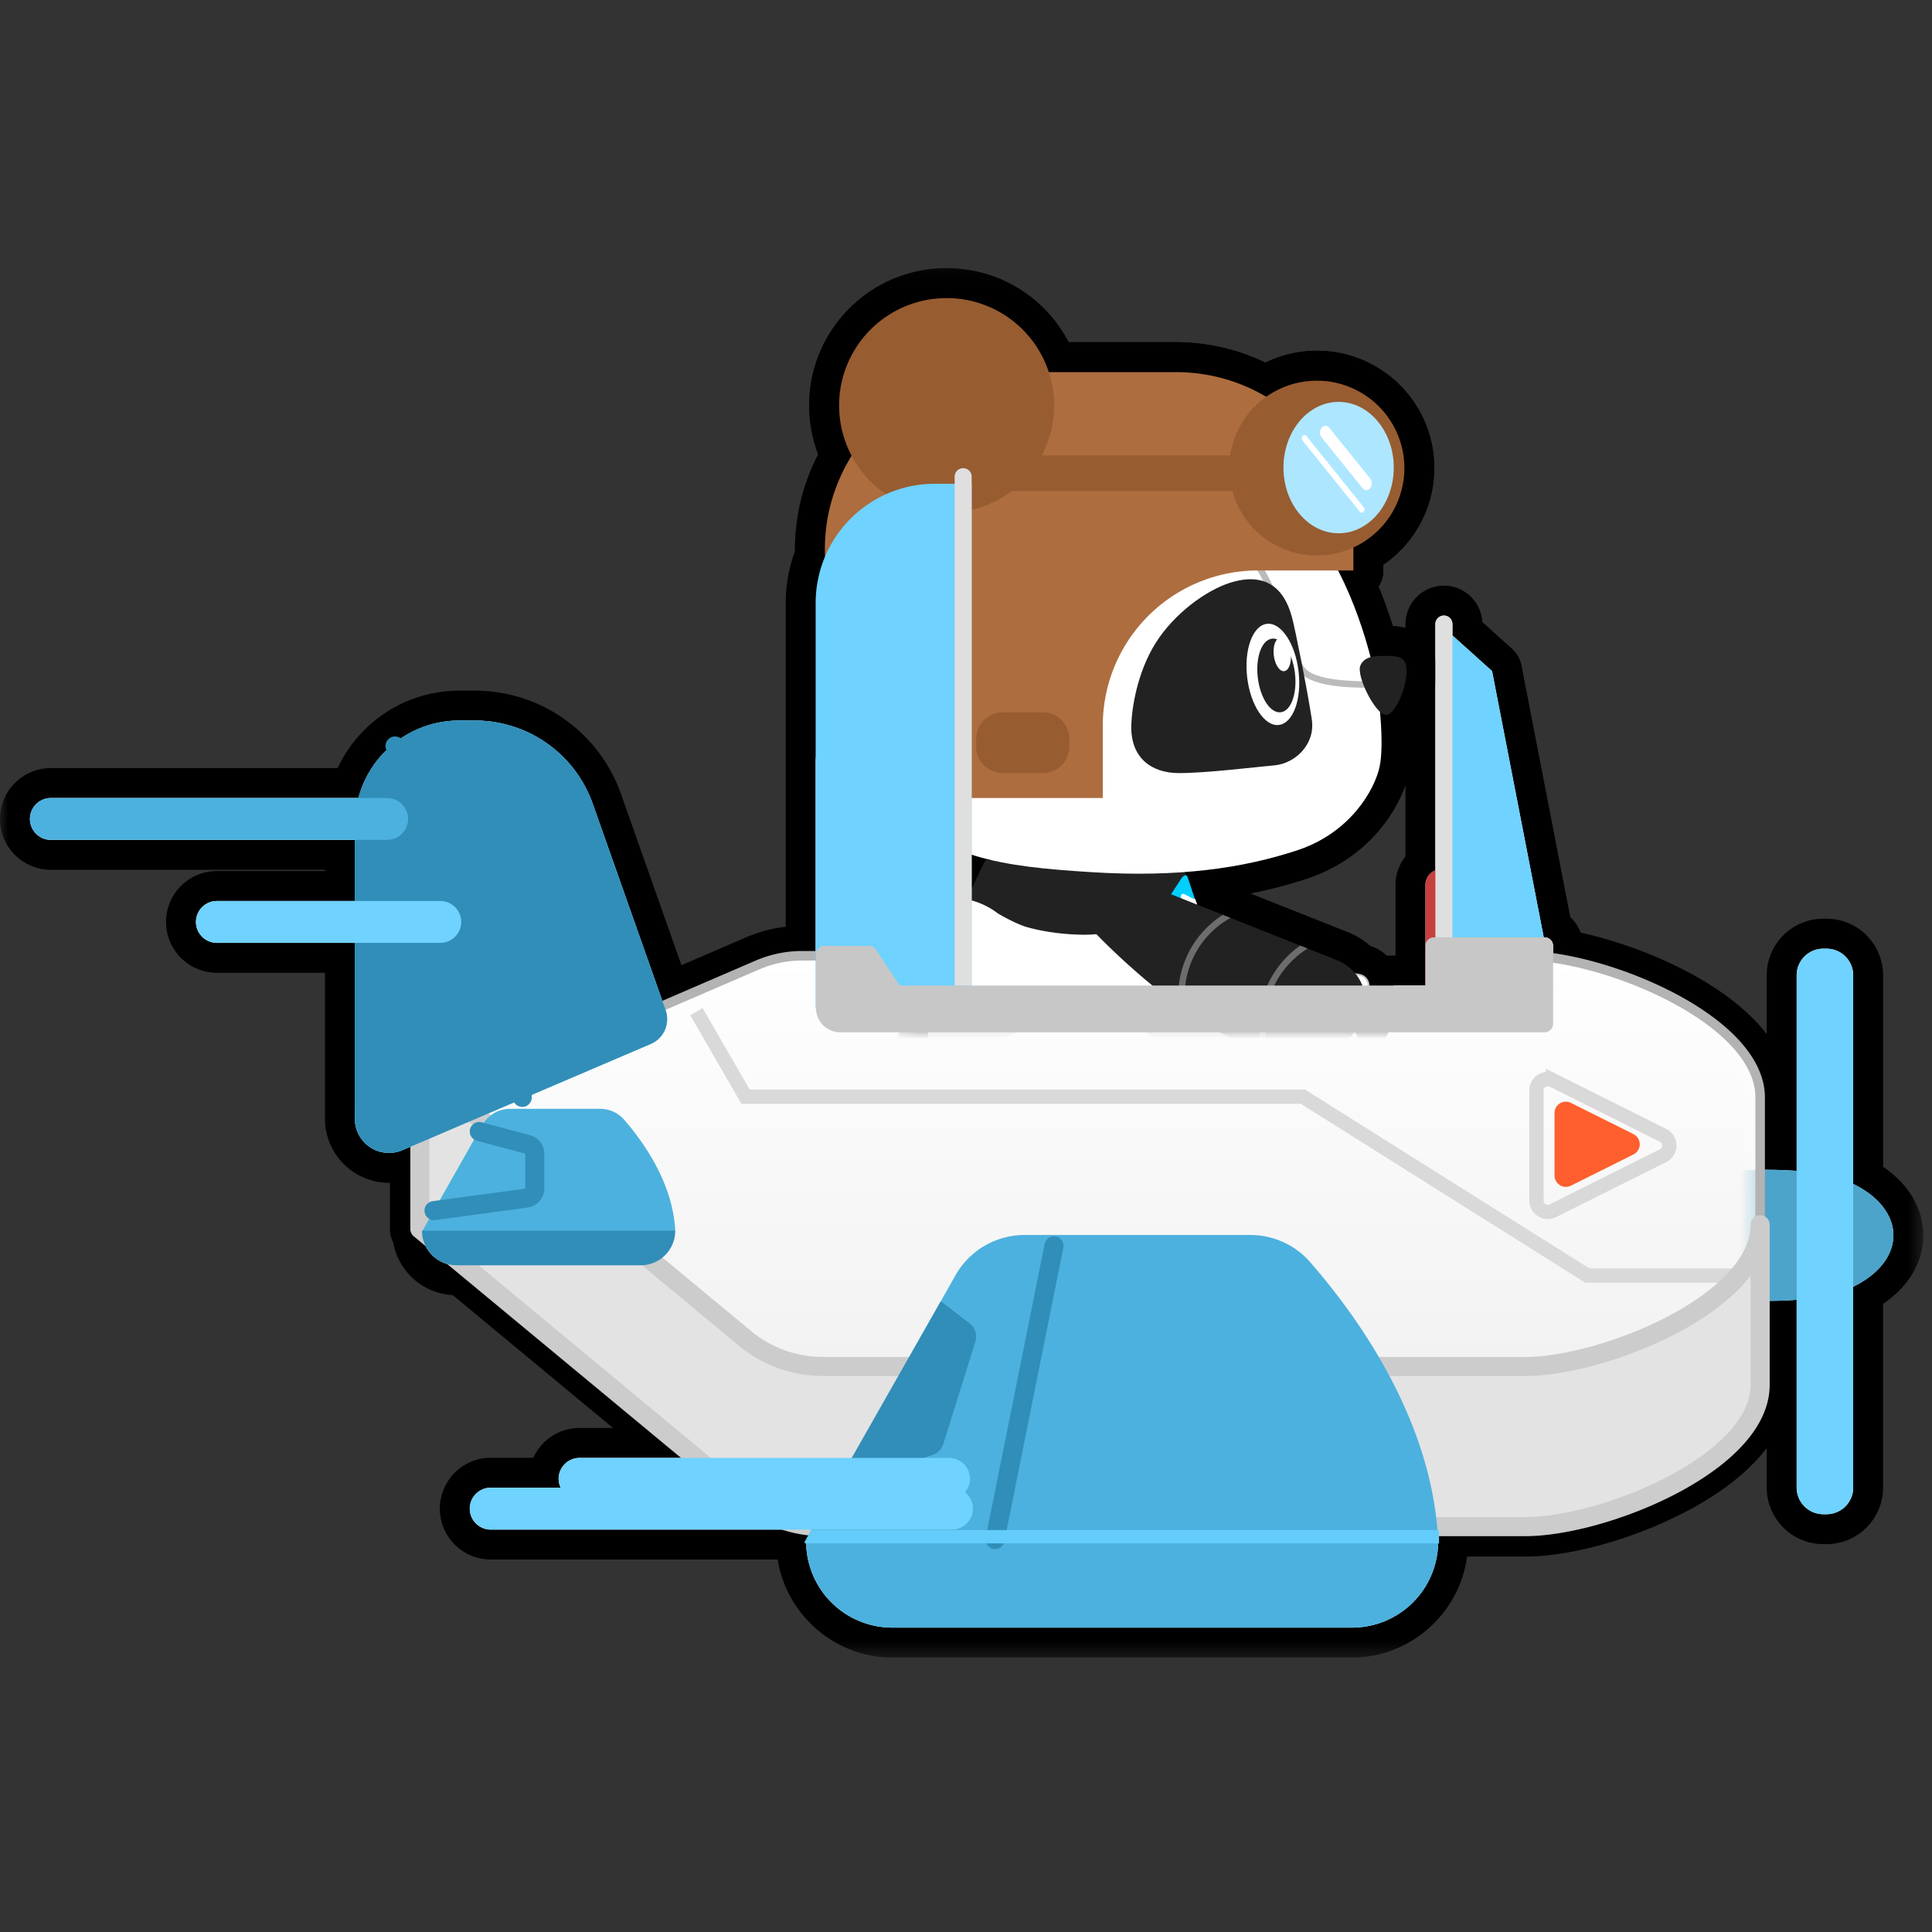 <svg xmlns="http://www.w3.org/2000/svg" xmlns:xlink="http://www.w3.org/1999/xlink" width="120" height="120"><rect width="100%" height="100%" fill="#333333" stroke="none"/><defs><path id="a" d="M0 .26h119.458v86.297H0z"/><path id="c" d="M.196.26h39.85v60.973H.196z"/><path id="e" d="M67.576.346v1.76a2.378 2.378 0 0 1-2.378 2.378H31.374a2.378 2.378 0 0 1-2.378-2.378V.346h-4.753c-.948 0-1.886.194-2.757.569L.506 9.963v6.581l20.196 16.744a7.576 7.576 0 0 0 4.836 1.744h43.624c4.865 0 14.59-3.942 14.59-8.804V9.148c0-4.861-9.725-8.802-14.59-8.802h-1.586z"/><linearGradient id="f" x1="50%" x2="50%" y1="0%" y2="100.001%"><stop offset="0%" stop-color="#FFF"/><stop offset="100%" stop-color="#EDEDED"/></linearGradient></defs><g fill="none" fill-rule="evenodd"><g transform="translate(0 16.395)"><mask id="b" fill="#fff"><use xlink:href="#a"/></mask><path fill="#000" d="M81.142 38.189a.319.319 0 0 1 .018-.007c2.76-.91 4.358-2.66 5.211-3.968a8.67 8.67 0 0 0 .925-1.854v4.441a2.817 2.817 0 0 0-.616 1.767v4.39h-.556a2.537 2.537 0 0 0-1.045-.611 4.484 4.484 0 0 0-1.33-.823l-2.15-.854-.15-.06-3.81-1.512.414-.084.111-.024a29.047 29.047 0 0 0 1.494-.36l.265-.073.041-.012a28.7 28.7 0 0 0 1.178-.356M58.796.26a8.534 8.534 0 0 0-8.537 8.53 8.422 8.422 0 0 0 .095 1.221l.008.052a8.4 8.4 0 0 0 .425 1.661l.015.044.022.059a12.709 12.709 0 0 0-.717 1.66 12.6 12.6 0 0 0-.442 1.546 6.62 6.62 0 0 0-.055.295l-.016.091a12.295 12.295 0 0 0-.16 1.16 12.508 12.508 0 0 0-.056 1.261 9.196 9.196 0 0 0-.574 3.214v20.113a8.746 8.746 0 0 0-2.48.664l-3.998 1.724-3.756-10.64a9.63 9.63 0 0 0-9.066-6.413h-.986a8.337 8.337 0 0 0-7.545 4.81H3.16A3.163 3.163 0 0 0 0 34.472a3.164 3.164 0 0 0 3.16 3.159h17.026v.077h-6.714a3.163 3.163 0 0 0-3.16 3.16 3.163 3.163 0 0 0 3.16 3.159h6.714v9.071a3.979 3.979 0 0 0 3.974 3.973h.06v2.868c0 .296.071.583.202.841a3.973 3.973 0 0 0 3.697 3.264l9.957 8.255h-2.078c-1.276 0-2.378.76-2.876 1.852h-2.644a3.163 3.163 0 0 0-3.159 3.158 3.164 3.164 0 0 0 3.16 3.16h17.823c.546 3.434 3.556 6.089 7.117 6.089H83.98c3.623 0 6.677-2.75 7.143-6.272h3.611c2.83 0 6.749-1.096 9.983-2.792 2.23-1.168 3.924-2.51 5.017-3.949v2.458a3.516 3.516 0 0 0 3.511 3.51h.207a3.515 3.515 0 0 0 3.51-3.51v-11.41c1.6-1.094 2.496-2.6 2.496-4.26 0-1.658-.896-3.165-2.495-4.257V44.18a3.515 3.515 0 0 0-3.511-3.512h-.207a3.516 3.516 0 0 0-3.511 3.512v3.658c-2.503-3.265-7.731-5.46-11.556-6.307a2.4 2.4 0 0 0-.642-.95L94.5 24.931a1.856 1.856 0 0 0-.581-1.027l-1.85-1.664a2.39 2.39 0 0 0-2.384-2.26 2.39 2.39 0 0 0-2.388 2.387v.24a3.316 3.316 0 0 0-.504-.094 4.994 4.994 0 0 0-.284-.022l-.098-.307-.024-.075c-.235-.72-.49-1.412-.763-2.068a1.85 1.85 0 0 0 .295-1.005v-.356c.486-.334.93-.726 1.329-1.174l.046-.051a7.377 7.377 0 0 0 .637-.847 7.195 7.195 0 0 0 .499-.915c.141-.31.253-.601.34-.889a7.127 7.127 0 0 0 .249-1.163c.047-.356.07-.663.07-.965A7.285 7.285 0 0 0 87.841 8.6a7.372 7.372 0 0 0-.89-1.076 7.298 7.298 0 0 0-.518-.47 7.268 7.268 0 0 0-.786-.558 7.219 7.219 0 0 0-1.014-.533 7.29 7.29 0 0 0-2.839-.573c-.328 0-.66.026-1.044.082-.083.011-.145.021-.207.031a7.37 7.37 0 0 0-.999.244l-.058.02a7.211 7.211 0 0 0-.887.364c-.354-.17-.718-.324-1.089-.46l-.032-.013a10.67 10.67 0 0 0-1.553-.464 12.64 12.64 0 0 0-1.73-.277 12.392 12.392 0 0 0-1.128-.057H66.37a9.067 9.067 0 0 0-.367-.634 7.598 7.598 0 0 0-.405-.58l-.042-.056c-.08-.105-.16-.21-.247-.31a4.731 4.731 0 0 0-.172-.192l-.04-.045a8.494 8.494 0 0 0-.497-.5l-.03-.026a5.849 5.849 0 0 0-.513-.438 8.43 8.43 0 0 0-.624-.447 8.88 8.88 0 0 0-.374-.228l-.05-.03c-.072-.04-.143-.083-.216-.12a8.261 8.261 0 0 0-1.38-.583 12.38 12.38 0 0 0-.206-.061L61.16.598a7.77 7.77 0 0 0-.78-.186 8.61 8.61 0 0 0-.539-.083l-.047-.006a8.48 8.48 0 0 0-.998-.063" mask="url(#b)"/></g><path fill="#FFF" d="M115.105 73.538V60.576c0-.908-.743-1.652-1.652-1.652h-.207c-.909 0-1.652.744-1.652 1.652v12.151a25.101 25.101 0 0 0-2.268-.066v-4.493c0-4.338-7.736-7.94-12.86-8.667v-.753a.529.529 0 0 0-.529-.528h-.052l-3.21-16.537-2.463-2.215v-.705a.528.528 0 1 0-1.057 0v15.3a.967.967 0 0 0-.616.9v6.249h-3.48a.742.742 0 0 0-.32-.598.733.733 0 0 0-.305-.117l.001-.006-.285-.045a2.752 2.752 0 0 0-1.087-.799l-2.15-.854-.15-.06-4.334-1.72-.334-.133-1.744-.693a8.684 8.684 0 0 0-.118-.34c-.002-.004-.007-.002-.01-.004l-.018-.05v-.003l-.005-.012-.01-.025a6.975 6.975 0 0 0-.051-.14 70.755 70.755 0 0 0-.374-1.137c-.024-.067-.062-.094-.097-.104l-.082-.21v-.001a35.372 35.372 0 0 0 1.747-.178 28.811 28.811 0 0 0 2.338-.393c.14-.03.279-.058.415-.089.372-.084.734-.174 1.089-.27l.284-.08c.38-.106.753-.218 1.115-.337h.003c2.082-.688 3.439-1.997 4.238-3.22.48-.735.758-1.438.872-1.958.02-.094.038-.196.053-.304l.01-.085c.01-.086.02-.175.028-.27l.005-.08c.008-.106.014-.216.019-.33v-.033a19.06 19.06 0 0 0-.088-2.328.99.99 0 0 0 .169.125c.01.006.018.012.027.016.057.03.113.051.164.052.202.006.42-.192.617-.497.12-.184.23-.406.328-.645a5.258 5.258 0 0 0 .293-1c.06-.33.076-.643.03-.885-.049-.262-.172-.414-.347-.504a.721.721 0 0 0-.102-.045 1.334 1.334 0 0 0-.3-.066 4.038 4.038 0 0 0-.431-.017c-.336 0-.712-.008-1.033.081v-.005a25.14 25.14 0 0 0-.123-.452l-.022-.077a28.817 28.817 0 0 0-.343-1.135l-.022-.071c-.361-1.104-.857-2.397-1.514-3.648h.954V34.13c0-.042-.006-.084-.006-.126a5.444 5.444 0 0 0 1.84-1.376c.16-.184.31-.378.445-.583.006-.009.01-.019.016-.027.121-.187.229-.38.326-.582l.058-.12a5.33 5.33 0 0 0 .253-.659c.006-.017.009-.034.014-.052.06-.206.107-.417.143-.633.01-.06.02-.119.027-.18.032-.235.053-.475.053-.72a5.386 5.386 0 0 0-1.56-3.802c-.011-.011-.02-.024-.032-.035a5.283 5.283 0 0 0-.386-.35 5.357 5.357 0 0 0-.587-.415 5.427 5.427 0 0 0-.755-.398 5.455 5.455 0 0 0-2.115-.426c-.266 0-.525.025-.78.062-.05.007-.101.014-.152.023a5.412 5.412 0 0 0-.745.18l-.021.008a5.38 5.38 0 0 0-.728.303l-.035.016c-.24.123-.471.262-.69.418a10.948 10.948 0 0 0-1.778-.846c-.09-.034-.178-.068-.268-.098-.166-.056-.332-.11-.501-.16a11.601 11.601 0 0 0-1.77-.356 10.815 10.815 0 0 0-1.279-.081h-7.903a6.543 6.543 0 0 0-.341-.833c-.026-.054-.05-.108-.078-.161a7.093 7.093 0 0 0-.29-.501 6.745 6.745 0 0 0-.194-.29c-.044-.063-.092-.123-.138-.184-.069-.09-.137-.181-.21-.268-.054-.063-.113-.123-.17-.185a6.797 6.797 0 0 0-.386-.39c-.073-.068-.145-.136-.22-.2a6.948 6.948 0 0 0-.693-.513 6.379 6.379 0 0 0-.294-.18c-.07-.04-.137-.08-.207-.119a7.096 7.096 0 0 0-.503-.242l-.108-.041a6.414 6.414 0 0 0-.467-.171c-.065-.021-.132-.039-.198-.058a7.247 7.247 0 0 0-.61-.146 6.337 6.337 0 0 0-.421-.063c-.065-.009-.128-.019-.192-.024a6.674 6.674 0 0 0-7.304 6.64c0 .261.018.519.048.772.008.075.022.148.033.222a6.588 6.588 0 0 0 .16.766c.05.181.108.358.172.533.021.059.041.118.064.175.091.23.192.454.308.669A10.995 10.995 0 0 0 51.86 30.5c-.061.173-.122.345-.174.521-.078.262-.146.53-.205.8-.023.108-.04.218-.06.327-.04.224-.076.45-.103.68-.012.104-.025.207-.034.312-.03.327-.05.656-.05.99 0 .14.014.277.02.416a7.375 7.375 0 0 0-.592 2.904v21.914h-.846a6.96 6.96 0 0 0-2.758.57l-5.823 2.51-4.42-12.515a7.755 7.755 0 0 0-7.312-5.173h-.986a6.47 6.47 0 0 0-6.25 4.81H3.16c-.716 0-1.301.585-1.301 1.3 0 .716.585 1.301 1.3 1.301h18.886v3.795h-8.573c-.716 0-1.3.586-1.3 1.301s.584 1.3 1.3 1.3h8.573v10.931a2.115 2.115 0 0 0 2.947 1.944l1.088-.466v5.362l.131.11c0 .016.003.03.004.047l-.006.01h.006a2.142 2.142 0 0 0 2.14 2.087h.443L43.23 90.553h-7.232c-.715 0-1.301.585-1.301 1.3 0 .197.048.384.128.55h-4.347c-.714 0-1.3.587-1.3 1.302 0 .715.586 1.3 1.3 1.3h19.935l-.017.03h-.013l-.06.129-.367.648h.065l-.024.05h.077a5.347 5.347 0 0 0 5.345 5.232H83.98a5.348 5.348 0 0 0 5.345-5.232h.053v-.827h-.103c-.006-.07-.009-.142-.015-.213h5.475c4.864 0 14.59-3.941 14.59-8.804v-5.221c.826.01 1.58-.011 2.268-.065v11.667c0 .908.743 1.651 1.652 1.651h.207c.909 0 1.652-.743 1.652-1.651V79.92c3.326-1.627 3.326-4.756 0-6.383"/><path fill="#000" d="M60.351 55.482a.27.27 0 0 1-.271-.271v-2.128a.272.272 0 0 1 .354-.259c.39.125.801.238 1.222.336a.271.271 0 0 1-.062.536l-.216-.001a59.399 59.399 0 0 0-.78 1.63.272.272 0 0 1-.247.157"/><path fill="#000" d="M60.351 52.54a.546.546 0 0 0-.543.543v2.127a.544.544 0 0 0 1.037.228c.248-.539.475-1.014.7-1.47h.049a.543.543 0 0 0 .123-1.073 15.135 15.135 0 0 1-1.2-.33.547.547 0 0 0-.166-.025m0 .543c.404.13.819.243 1.243.342l-.384-.002a56.725 56.725 0 0 0-.859 1.787v-2.127"/><g transform="translate(49.18 16.395)"><mask id="d" fill="#fff"><use xlink:href="#c"/></mask><path fill="#000" d="M39.99 24.636c-.142-.76-.678-2.009-2.661-2.14a28.967 28.967 0 0 0-.887-2.454c.187-.29.296-.636.296-1.005v-.357a7.305 7.305 0 0 0 3.169-6.003c0-4.017-3.272-7.286-7.294-7.286a7.238 7.238 0 0 0-3.196.74 12.838 12.838 0 0 0-5.554-1.27h-6.67a8.513 8.513 0 0 0-7.577-4.6C4.908.26 1.079 4.085 1.079 8.79a8.55 8.55 0 0 0 .562 3.04 12.81 12.81 0 0 0-1.387 7.128l1.011 10.6a5.993 5.993 0 0 0 2.931 4.604c.049.061.098.122.15.181 1.457 1.673 3.123 2.88 5.129 3.703a48.959 48.959 0 0 0-.44.988l-.062.144-.02.046a40.51 40.51 0 0 0-.266.628c-.053.127-.103.252-.152.375l-.043.111a28.84 28.84 0 0 0-.402 1.055 29.985 29.985 0 0 0-.504 1.499c-.044.144-.088.287-.129.427-.048.168-.093.332-.137.495l-.024.09a18.99 18.99 0 0 0-.08.3c-.043.174-.081.34-.12.507l-.024.105a20.972 20.972 0 0 0-.203 1.005l-.027.172-.01.065a19.496 19.496 0 0 0-.107.751l-.008.074a15.016 15.016 0 0 0-.1 1.12 22.967 22.967 0 0 0-.024.663c-.002.09-.004.179-.004.268-.001.125 0 .249.001.37l.002.063.002.173.013.382.003.058.005.138.03.496.003.043c0 .016.003.034.005.053.017.241.044.49.08.734.012.083.027.164.043.244l.012.065.01.06c.022.127.045.255.073.378a7.8 7.8 0 0 0 .078.31l.017.061.016.063a6.755 6.755 0 0 0 .2.64l.01.036c.021.061.042.122.064.18.009.024.018.049.029.072l.036.1.044.123c.22.587.938 2.2 2.398 3.033l.012.157c.059.74.114 1.44.167 1.833.19 1.388 1.412 2.434 2.844 2.434H23.44c1.361 0 2.544-.948 2.812-2.253.09-.44.189-1.196.292-1.996.048-.365.096-.735.14-1.056a7.635 7.635 0 0 0 1.746-2.257c.055-.105.106-.223.155-.341l.033-.076.03-.067c.05-.108.098-.216.144-.335.077-.201.133-.394.184-.565l.02-.07.026-.08c.036-.115.072-.231.102-.357.064-.264.104-.526.14-.758l.006-.046.013-.069.003-.015c.24.068.475.126.71.176a8.167 8.167 0 0 0 1.693.188c2.448 0 4.37-1.284 5.41-3.618a4.49 4.49 0 0 0 .053-3.552 4.657 4.657 0 0 0-2.583-2.562L28.465 39.1a28.833 28.833 0 0 0 3.515-.918c4.178-1.378 5.953-4.762 6.343-6.544.15-.687.18-1.563.157-2.413.105-.095.21-.204.312-.327.786-.945 1.455-2.883 1.198-4.262" mask="url(#d)"/></g><path fill="#222" d="M57.952 66.532a1.885 1.885 0 0 0 3.772 0c0-1.04-.845-1.883-1.886-1.883a1.884 1.884 0 0 0-1.886 1.883"/><path fill="#222" d="M61.21 53.423c7.544 0 12.243.405 12.243.405s3.253 8.006 3.277 11.787c.01 1.672-.369 2.876-.85 3.746h.002c-.701 1.307-1.739 1.953-1.739 1.953-.16.844-.382 2.962-.532 3.688-.091.447-.506.768-.991.768H61.966c-.509 0-.937-.353-1.002-.827-.082-.6-.19-2.327-.271-3.093-1.728-.155-2.456-2.467-2.456-2.467a7.948 7.948 0 0 1-.555-2.46c-.196-2.835-.059-6.375 3.528-13.5"/><path fill="#FFF" d="M60.054 55.858a4.639 4.639 0 0 1 1.91.866s.984.596 1.775.848c.877.25 2.053.456 3.439.484 1.627.033 2.974-.433 3.74-.777.226-.1.905-.533.905-.533a4.631 4.631 0 0 1 2.377-.968c.962 2.614 2.513 7.23 2.53 9.837.009 1.58-.328 2.742-.771 3.599-.002 0-3.97.468-6.194-1.19-.61-.532-1.575-1.122-2.87-1.15-1.596-.036-2.543.718-2.992 1.217-1.609 1.274-5.685 1.125-5.685 1.125h-.045a8.024 8.024 0 0 1-.49-2.294c-.174-2.491-.087-5.528 2.371-11.064"/><path fill="#BBB" d="M57.652 64.063h2.956c.245-.032 2.04-.305 2.888-1.339 1.196-1.459 3.53-1.416 3.63-1.409.098-.007 2.432-.05 3.63 1.41.848 1.033 2.642 1.306 2.886 1.338h2.968c.044.286.077.56.1.82h-3.137l-.033-.003c-.099-.01-2.444-.283-3.603-1.695-.751-.915-2.24-1.034-2.636-1.048l-.362-.007c-.45.023-1.896.166-2.625 1.055-1.159 1.412-3.504 1.684-3.603 1.695l-.033.003h-3.072c.008-.263.023-.536.046-.82"/><path fill="#00CFFF" d="M72.636 55.839a.694.694 0 0 1 .106-.303l.316-.486.316-.486a.53.53 0 0 1 .217-.196s.122-.039.173.108c.223.641.99 3.058 1.03 3.192.04.133.017.163-.004.204a.445.445 0 0 1-.272.036l-.515-.092-.515-.094a.506.506 0 0 1-.253-.132.656.656 0 0 1-.167-.265l-.198-.58-.199-.58a.76.76 0 0 1-.035-.326"/><path fill="#FFF" d="M73.436 55.53a.131.131 0 0 1 .12.002l.592.307a.066.066 0 0 0 .063-.002c.01-.003.018 0 .022.01.037.095.105.298.128.371.02.057.004.07-.004.075-.002.001-.078.015-.114-.004l-.375-.196c-.032-.016-.064.022-.051.06l.292.853c.032.094 0 .202-.077.241-.08.042-.173-.005-.206-.102l-.47-1.373c-.032-.094.002-.203.08-.242"/><path fill="#C1C1C1" d="m82.182 61.38-.046 1.29-.406-.014.046-1.29.406.014zm-.556 1.373.607.021.054-1.49-.609-.022-.052 1.491z"/><path fill="#FFF" d="M82.326 62.175a.695.695 0 1 0-.058.153.66.66 0 0 0 .058-.153"/><path fill="#C1C1C1" d="M81.026 61.852a.642.642 0 0 1 .923-.417.644.644 0 1 1-.595 1.144.642.642 0 0 1-.328-.727m-.097-.024a.745.745 0 1 0 1.446.36.745.745 0 0 0-1.446-.36"/><path fill="#FFF" d="M82.934 62.196a.693.693 0 0 0-.883-.83.694.694 0 0 0-.112 1.28.695.695 0 0 0 .995-.45"/><path fill="#C1C1C1" d="M81.634 61.873a.639.639 0 0 1 .432-.46.644.644 0 1 1-.104 1.187.642.642 0 0 1-.328-.727m-.097-.024a.744.744 0 1 0 1.446.36.745.745 0 1 0-1.446-.36"/><path fill="#FFF" d="m84.377 60.534-.501-.08-.22 1.373.5.08z"/><path fill="#C1C1C1" d="m84.32 60.575-.205 1.274-.402-.063.205-1.275.401.064zm-.722 1.295.6.096.237-1.475-.601-.095-.236 1.474z"/><path fill="#FFF" d="M84.39 61.3a.699.699 0 0 0-.8-.852.692.692 0 0 0-.549.516.696.696 0 1 0 1.349.337"/><path fill="#C1C1C1" d="M83.09 60.976a.64.64 0 0 1 .509-.478.643.643 0 0 1 .647 1 .637.637 0 0 1-.414.268.647.647 0 0 1-.742-.79m-.098-.024a.747.747 0 0 0 1.447.361.745.745 0 1 0-1.447-.361"/><path fill="#FFF" d="M84.99 61.397a.7.7 0 0 0-.278-.741.689.689 0 0 0-.521-.112.69.69 0 0 0-.549.516.699.699 0 0 0 .8.852.693.693 0 0 0 .549-.515"/><path fill="#C1C1C1" d="M83.691 61.072a.638.638 0 0 1 .509-.478.648.648 0 0 1 .647 1 .642.642 0 0 1-.896.166.65.65 0 0 1-.26-.688m-.097-.024a.746.746 0 1 0 .11-.243.74.74 0 0 0-.11.243"/><path fill="#FFF" d="m84.726 62.339-.498-.098-.27 1.365.498.098z"/><path fill="#C1C1C1" d="m84.667 62.38-.25 1.266-.4-.08.251-1.265.399.078zm-.768 1.266.597.118.29-1.465-.597-.118-.29 1.465z"/><path fill="#FFF" d="M84.718 63.082a.693.693 0 0 0-.775-.857.692.692 0 0 0-.574.52.696.696 0 0 0 1.35.337z"/><path fill="#C1C1C1" d="M83.418 62.758a.637.637 0 0 1 .532-.482.642.642 0 0 1 .61 1.023.641.641 0 0 1-.9.131.642.642 0 0 1-.242-.672m-.097-.025a.746.746 0 1 0 1.447.362.746.746 0 0 0-1.447-.362"/><path fill="#FFF" d="M85.315 63.2a.694.694 0 0 0-1.232-.584.695.695 0 1 0 1.231.584"/><path fill="#C1C1C1" d="M83.918 62.851a.745.745 0 1 0 1.446.362.745.745 0 0 0-1.446-.362"/><path fill="#FFF" d="m83.464 63.794-.631 1.24.452.23.63-1.24z"/><path fill="#C1C1C1" d="m83.486 63.862.362.184-.585 1.15-.362-.184.585-1.15zm-.18 1.47.677-1.33-.541-.276-.678 1.33.543.276z"/><path fill="#FFF" d="M83.777 64.56a.691.691 0 0 0-.123-.592.69.69 0 0 0-.974-.129.695.695 0 1 0 1.097.72"/><path fill="#C1C1C1" d="M82.38 64.21a.746.746 0 1 0 .27-.41.745.745 0 0 0-.27.41"/><path fill="#FFF" d="M84.32 64.836a.695.695 0 1 0-.251.383.69.69 0 0 0 .25-.383"/><path fill="#C1C1C1" d="M83.02 64.511a.64.64 0 0 1 .709-.483.64.64 0 0 1 .427.246.643.643 0 1 1-1.136.237m-.098-.025a.746.746 0 1 0 1.447.364.746.746 0 0 0-1.447-.364"/><path fill="#222" d="M67.783 57.693s6.233 6.77 11.78 7.952c2.927.624 4.34-.843 5.02-2.368.629-1.41-.087-3.06-1.52-3.63l-11.295-4.486-3.985 2.532z"/><path fill="#6D6D6D" d="M81.215 58.913c-2.26 1.433-3.188 4.174-2.281 6.574a10.56 10.56 0 0 1-.474-.145 5.757 5.757 0 0 1-.008-3.434 6.02 6.02 0 0 1 2.31-3.175l.453.18zm-7.551 3.885a34.106 34.106 0 0 1-.449-.32 5.95 5.95 0 0 1 .45-2.962 5.932 5.932 0 0 1 2.29-2.692l.474.189a5.53 5.53 0 0 0-2.765 5.785"/><path fill="#FFF" d="M73.242 28.692s3.956.506 7.083 3.098c3.126 2.592 4.553 7.958 4.958 9.639.404 1.68.708 4.82.404 6.207-.303 1.386-1.779 4.077-5.11 5.177-3.33 1.1-7.347 1.704-12.811 1.357-5.464-.347-9.499-.822-12.838-4.652-3.34-3.83-2.176-8.433-1.518-10.63.658-2.197 2.024-5.38 6.476-8.311 4.452-2.932 10.27-2.405 13.356-1.885"/><path fill="#BBB" d="M54.296 36.609c.26.219.55.38.865.434.644.109 1.321-.261 2.012-1.1 2.66-3.229 6.413-4.892 9.038-5.372 2.266-.415 6.878-.092 10.29 2.498 2.164 1.64 2.925 4.073 3.536 6.027.342 1.092.638 2.035 1.093 2.478.659.641 2.618.771 4.334.736.023.13.045.262.066.398-.201.005-.408.008-.618.008-2.11 0-3.477-.288-4.06-.857-.529-.513-.838-1.5-1.196-2.644-.594-1.9-1.334-4.264-3.396-5.828-3.31-2.512-7.78-2.826-9.977-2.423-2.556.467-6.21 2.087-8.802 5.232-.788.958-1.592 1.376-2.387 1.24a2.174 2.174 0 0 1-.973-.456c.056-.123.114-.246.175-.371"/><path fill="#222" d="M87.343 41.372c-.108-.577-.56-.632-1.181-.632s-1.388-.04-1.665.594c-.276.633.93 3.046 1.577 3.066.647.019 1.449-2.058 1.269-3.028m-6.382-8.564c.338.587.245 1.458-.544 1.272-.788-.184-1.118-1.24-1.973-1.632-.855-.39-.218-1.078.58-.9.797.178 1.599.674 1.937 1.26m-.711 5.542c.19.68 1.003 4.778 1.23 6.342.228 1.564-1.06 2.73-2.312 2.844-1.252.113-4.233.482-5.941.482-1.708 0-3.017-.944-2.96-2.973.028-1.016.352-3.258 1.508-5.1 1.156-1.843 3.145-3.283 4.639-3.753 2.989-.938 3.643 1.479 3.835 2.158"/><path fill="#FFF" d="M77.465 42.076c.205 1.735 1.086 3.057 1.967 2.953.881-.104 1.43-1.595 1.224-3.329-.205-1.735-1.086-3.056-1.967-2.953-.881.104-1.429 1.594-1.224 3.33"/><path fill="#222" d="M78.124 42.09c.15 1.263.787 2.226 1.425 2.15.637-.075 1.033-1.16.883-2.422-.149-1.263-.787-2.226-1.424-2.15-.638.075-1.033 1.16-.884 2.422"/><path fill="#FFF" d="M79.117 40.709c.069.573.358 1.01.648.977.29-.035.47-.527.402-1.101-.068-.574-.358-1.012-.648-.978-.29.034-.47.527-.402 1.102"/><path fill="#222" d="M59.838 31.038a5.281 5.281 0 0 0 5.284 5.278 5.28 5.28 0 0 0 5.284-5.278 5.28 5.28 0 0 0-5.284-5.278 5.281 5.281 0 0 0-5.284 5.278"/><path fill="#AD6D3F" d="M68.496 49.566V45.07a9.639 9.639 0 0 1 9.638-9.638h5.926V34.13c0-6.084-4.933-11.016-11.016-11.016H62.25c-6.084 0-11.016 4.932-11.016 11.016 0 .35.017.698.05 1.046l1.01 10.6a4.187 4.187 0 0 0 4.168 3.79h12.033z"/><path fill="#985C31" d="M58.796 18.515a6.674 6.674 0 0 0-6.678 6.67 6.675 6.675 0 0 0 6.678 6.671 6.675 6.675 0 0 0 6.679-6.67 6.675 6.675 0 0 0-6.679-6.671m22.997 5.131a5.431 5.431 0 0 0-5.436 5.426 5.432 5.432 0 0 0 5.436 5.428 5.431 5.431 0 0 0 5.435-5.428 5.43 5.43 0 0 0-5.435-5.426"/><path fill="#ADE6FF" d="M83.143 24.962c-1.891 0-3.425 1.827-3.425 4.08 0 2.254 1.534 4.081 3.425 4.081 1.892 0 3.426-1.827 3.426-4.08 0-2.254-1.534-4.081-3.426-4.081"/><path fill="#FFF" d="M82.09 26.575a.494.494 0 0 0 0 .596l2.538 3.153c.132.164.347.164.48 0a.497.497 0 0 0 0-.596l-2.54-3.153c-.132-.165-.346-.165-.479 0m-1.181.505a.243.243 0 0 0 0 .291l3.557 4.419c.065.08.17.08.234 0a.242.242 0 0 0 0-.291l-3.557-4.418c-.065-.08-.17-.08-.234 0"/><path fill="#985C31" d="M76.683 28.29H56.16a.772.772 0 0 0-.771.772v.662c0 .426.346.771.771.771h20.524a.772.772 0 0 0 .771-.771v-.662a.772.772 0 0 0-.77-.772"/><path fill="#4CA4CB" d="M114.98 73.472c-2-.93-5.713-1.063-11.14-.4a3.26 3.26 0 0 0-2.865 3.236v.842a3.26 3.26 0 0 0 2.865 3.236c5.427.665 9.14.531 11.14-.399 3.502-1.629 3.502-4.886 0-6.515"/><path fill="#C6413D" d="M91.885 53.994h-2.377a.97.97 0 0 0-.97.97v7.92c0 .536.435.97.97.97h2.377a.97.97 0 0 0 .97-.97v-7.92a.97.97 0 0 0-.97-.97"/><g transform="translate(25.574 59.018)"><mask id="g" fill="#fff"><use xlink:href="#e"/></mask><path fill="url(#f)" d="M67.576.346v1.76a2.378 2.378 0 0 1-2.378 2.378H31.374a2.378 2.378 0 0 1-2.378-2.378V.346h-4.753c-.948 0-1.886.194-2.757.569L.506 9.963v6.581l20.196 16.744a7.576 7.576 0 0 0 4.836 1.744h43.624c4.865 0 14.59-3.942 14.59-8.804V9.148c0-4.861-9.725-8.802-14.59-8.802h-1.586z" mask="url(#g)"/></g><path stroke="#B3B3B3" stroke-width=".592" d="M51.113 94.05h43.622c4.865 0 14.591-3.941 14.591-8.803v-17.08c0-4.862-9.726-8.803-14.59-8.803H93.15v1.76a2.377 2.377 0 0 1-2.378 2.378H56.947a2.378 2.378 0 0 1-2.378-2.377v-1.76h-4.752a6.96 6.96 0 0 0-2.758.568l-20.98 9.049v6.58l20.197 16.744a7.575 7.575 0 0 0 4.837 1.745z"/><path stroke="#D9D9D9" stroke-width=".888" d="M109.15 79.23H98.595L80.926 68.117H46.308l-3.055-5.286"/><path fill="#E3E3E3" d="M109.326 76.07c0 4.862-9.725 8.804-14.59 8.804H51.113a7.584 7.584 0 0 1-4.838-1.744L28.751 68.6l-2.672 1.153v6.581l20.196 16.744a7.581 7.581 0 0 0 4.838 1.744h43.623c4.865 0 14.59-3.941 14.59-8.803v-9.95z"/><path stroke="#CCC" stroke-linecap="round" stroke-linejoin="round" stroke-width="1.184" d="M109.326 76.07c0 4.862-9.725 8.804-14.59 8.804H51.113a7.584 7.584 0 0 1-4.838-1.744L28.751 68.6l-2.672 1.153v6.581l20.196 16.744a7.581 7.581 0 0 0 4.838 1.744h43.623c4.865 0 14.59-3.941 14.59-8.803v-9.95z"/><path fill="#4CB1DE" d="M37.28 68.872h-5.602c-.71 0-1.367.382-1.717 1.001L26.21 76.5h15.732c-.052-1.24-.4-2.512-1.048-3.814-.529-1.065-1.236-2.108-2.122-3.132a1.974 1.974 0 0 0-1.493-.682"/><path fill="#318EB8" d="M41.942 76.443H26.21c0 1.185.96 2.145 2.144 2.145h11.444c1.184 0 2.144-.96 2.144-2.145"/><path fill="#6FD2FF" d="m92.674 41.683-3.343-3.008v22.537h7.135zM60.351 30.047h-2.286a7.403 7.403 0 0 0-7.403 7.403v25.172h9.69V30.047z"/><path fill="#C7C7C7" d="M88.539 61.213H55.883l-1.48-2.229a.527.527 0 0 0-.44-.236h-2.756a.529.529 0 0 0-.528.528v3.327c0 .836.678 1.515 1.514 1.515h43.745a.53.53 0 0 0 .528-.53v-4.84a.528.528 0 0 0-.529-.528h-6.87a.528.528 0 0 0-.528.528v2.465z"/><path fill="#FF5F2E" d="m101.458 70.442-3.884-1.94a.704.704 0 0 0-1.02.63v3.882a.705.705 0 0 0 1.02.63l3.884-1.94a.705.705 0 0 0 0-1.262"/><path stroke="#D9D9D9" stroke-width=".888" d="m103.298 70.519-6.845-3.422a.706.706 0 0 0-1.021.631v6.843a.706.706 0 0 0 1.02.63l6.846-3.421a.705.705 0 0 0 0-1.261z"/><path fill="#DFDFDF" d="M89.684 38.235a.528.528 0 0 0-.529.528V58.22h1.057V38.763a.528.528 0 0 0-.528-.528m-29.861-9.156a.528.528 0 0 0-.528.528v31.606h1.057V29.607a.528.528 0 0 0-.529-.528"/><path fill="#4CB1DE" d="M29.504 44.756h-.986a6.472 6.472 0 0 0-6.473 6.472v18.265a2.114 2.114 0 0 0 2.947 1.945L40.42 64.84a1.674 1.674 0 0 0 .92-2.097l-4.525-12.815a7.754 7.754 0 0 0-7.312-5.173"/><path fill="#318EB8" d="M29.504 44.756h-.986a6.472 6.472 0 0 0-6.473 6.472v18.265a2.114 2.114 0 0 0 2.947 1.945L40.42 64.84a1.674 1.674 0 0 0 .92-2.097l-4.525-12.815a7.754 7.754 0 0 0-7.312-5.173"/><path fill="#318EB8" d="m27.3 55.248-5.255-3.08v16.727l5.441-3.811a2.732 2.732 0 0 0 1.166-2.238v-5.241c0-.97-.515-1.866-1.351-2.357"/><path stroke="#318EB8" stroke-linecap="round" stroke-width="1.184" d="m24.537 46.335 5.956 3.42a3.878 3.878 0 0 1 1.946 3.363V68.16m-2.669 2.12 2.988.799c.27.071.458.316.458.595v2.134c0 .31-.229.57-.535.612l-5.723.774"/><path fill="#4CB1DE" d="M77.663 76.708H63.642c-1.78 0-3.42.956-4.296 2.504l-9.39 16.6h39.375c-.129-3.107-1.003-6.291-2.622-9.553-1.324-2.666-3.095-5.282-5.314-7.845a4.932 4.932 0 0 0-3.732-1.706"/><path fill="#4CB1DE" d="M89.331 95.743H50.068a5.35 5.35 0 0 0 5.35 5.351h28.563a5.35 5.35 0 0 0 5.35-5.35"/><path stroke="#318EB8" stroke-linecap="round" stroke-linejoin="round" stroke-width="1.184" d="m65.465 77.381-3.662 18.241"/><path fill="#318EB8" d="m58.432 80.827 1.78 1.358c.355.27.502.733.368 1.157l-1.986 6.338a1.06 1.06 0 0 1-.673.687l-6.072 2.037 6.583-11.577z"/><path fill="#63CCFA" d="M89.379 95.036H50.383l-.386.826h39.382z"/><path fill="#985C31" d="M62.281 48.018h2.487c.91 0 1.653-.743 1.653-1.652v-.469c0-.909-.743-1.652-1.653-1.652h-2.487c-.909 0-1.652.743-1.652 1.652v.469c0 .909.743 1.652 1.652 1.652"/><path fill="#6FD2FF" d="M113.246 94.05h.207c.909 0 1.652-.743 1.652-1.652V60.576c0-.909-.743-1.652-1.652-1.652h-.207c-.909 0-1.652.743-1.652 1.652v31.822c0 .909.743 1.653 1.652 1.653"/><path fill="#4CB1DE" d="M3.16 52.167h20.887c.716 0 1.301-.585 1.301-1.3 0-.715-.585-1.301-1.3-1.301H3.158c-.715 0-1.3.586-1.3 1.301s.585 1.3 1.3 1.3"/><path fill="#6FD2FF" d="M13.472 58.563H27.35c.715 0 1.3-.585 1.3-1.3 0-.715-.585-1.301-1.3-1.301H13.47c-.714 0-1.3.586-1.3 1.301s.586 1.3 1.3 1.3M59.935 92.69c.194-.227.315-.516.315-.836 0-.716-.586-1.301-1.3-1.301H35.998c-.716 0-1.3.585-1.3 1.3 0 .197.047.384.127.55h-4.346c-.716 0-1.301.587-1.301 1.302 0 .715.585 1.3 1.3 1.3h28.655c.715 0 1.3-.585 1.3-1.3 0-.411-.197-.776-.498-1.015"/></g></svg>